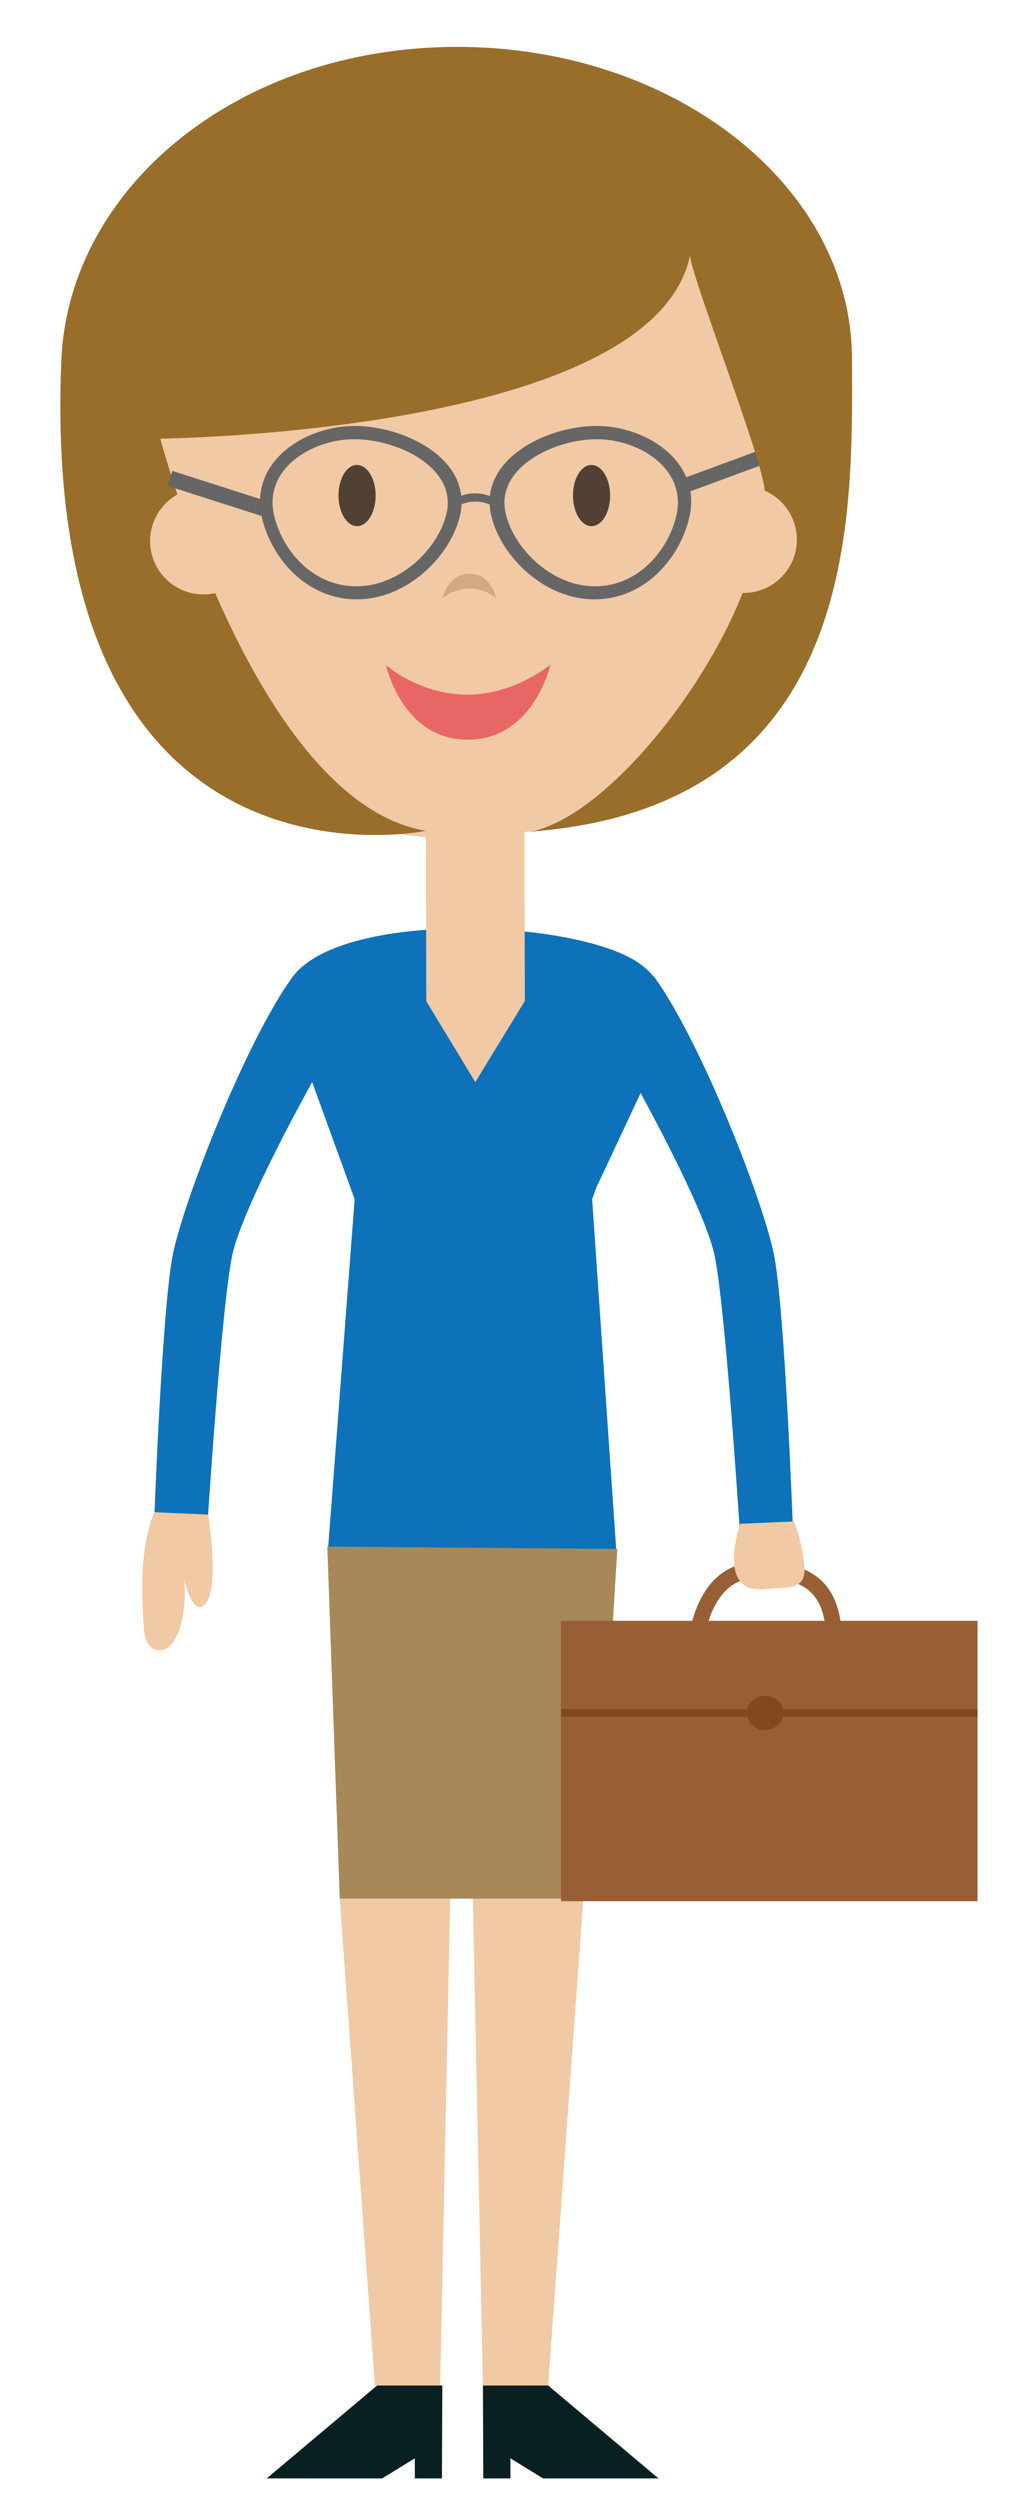 <svg version="1.1" id="empresario" xmlns="http://www.w3.org/2000/svg" xmlns:xlink="http://www.w3.org/1999/xlink" x="0px" y="0px"
	 width="65px" height="159px" viewBox="0 0 65 159" enable-background="new 0 0 65 159" xml:space="preserve">
<g id="cabeza_empresario" class="cabeza">
	<path fill="#F1C9A5" d="M51.672,30.444c0.03,12.607-10.066,22.855-22.557,22.887c-12.482,0.03-22.629-10.169-22.66-22.775
		C6.425,17.948,16.521,7.7,29.003,7.67C41.493,7.639,51.643,17.837,51.672,30.444z"/>
	<path fill="#666666" stroke="#666666" stroke-width="0.5" stroke-miterlimit="10" d="M37.937,27.338
		c-3.056,0-7.24,2.04-6.451,5.396c0.591,2.512,3.265,5.133,6.317,5.133s5.199-2.49,5.791-5.002
		C44.384,29.509,40.987,27.338,37.937,27.338z M43.257,32.856c-0.554,2.351-2.562,4.681-5.421,4.681
		c-2.856,0-5.358-2.453-5.912-4.804c-0.738-3.142,3.179-5.05,6.035-5.05C40.817,27.683,43.995,29.715,43.257,32.856z"/>
	<path fill="#666666" stroke="#666666" stroke-width="0.5" stroke-miterlimit="10" d="M22.562,27.338
		c-3.053,0-6.449,2.171-5.66,5.527c0.592,2.512,2.738,5.002,5.792,5.002s5.727-2.621,6.318-5.133
		C29.801,29.378,25.615,27.338,22.562,27.338z M28.637,32.733c-0.559,2.351-3.086,4.804-5.972,4.804c-2.884,0-4.913-2.33-5.47-4.681
		c-0.747-3.141,2.462-5.173,5.347-5.173C25.425,27.683,29.381,29.591,28.637,32.733z"/>
	<path fill="#666666" d="M31.71,32.396c-1.667-1.134-2.919,0.022-2.93,0.033l-0.192-0.449c0.014-0.014,1.402-1.363,3.404,0.002
			L31.71,32.396z"/>
	
		<line fill="#666666" stroke="#666666" stroke-width="0.931" stroke-miterlimit="10" x1="48.663" y1="28.997" x2="43.503" y2="30.901"/>
	<path fill="#986E2A" d="M27.081,52.838C16.26,51.004,10.197,27.895,10.197,27.895s31.417-0.321,33.7-11.696
		c-0.162,0.806,4.697,13.204,4.734,15.001c0.176,8.385-9.826,21.363-15.277,21.715C54.812,51.53,54.21,32.77,54.188,22.812
		C54.159,11.829,42.88,2.948,28.996,2.982C15.111,3.016,4.353,11.948,3.899,22.935C2.454,57.993,27.081,52.838,27.081,52.838z"/>
	<path fill="#E86666" d="M24.549,42.292c0,0,2.119,1.895,5.201,1.887c2.972-0.007,5.26-1.912,5.26-1.912s-1.062,4.765-5.253,4.774
		C25.564,47.051,24.549,42.292,24.549,42.292z"/>
	<path fill="#524032" d="M23.89,31.51c0.002,1.075-0.524,1.949-1.18,1.951c-0.65,0.001-1.179-0.87-1.181-1.945
		c-0.003-1.074,0.521-1.946,1.171-1.947C23.355,29.567,23.887,30.436,23.89,31.51z"/>
	<path fill="#524032" d="M38.805,31.51c0.002,1.075-0.523,1.95-1.18,1.951c-0.65,0.002-1.18-0.87-1.184-1.945
		c-0.002-1.074,0.522-1.945,1.174-1.947C38.271,29.568,38.802,30.436,38.805,31.51z"/>
	<path fill="#D3A884" d="M31.565,38.042c0,0-0.691-0.622-1.703-0.619c-0.975,0.002-1.724,0.627-1.724,0.627s0.347-1.562,1.721-1.565
		C31.231,36.48,31.565,38.042,31.565,38.042z"/>
	<circle fill="#F1C9A5" cx="12.939" cy="34.41" r="3.393"/>
	<circle fill="#F1C9A5" cx="47.288" cy="34.318" r="3.393"/>
	<line fill="#666666" stroke="#666666" stroke-miterlimit="10" x1="10.809" y1="30.425" x2="16.761" y2="32.33"/>
</g>
<path fill="#0D72BA" d="M49.216,79.746c-0.715-3.483-4.62-13.471-7.577-17.579c-0.037-0.053-0.087-0.087-0.13-0.132
	c-0.362-0.425-0.842-0.818-1.487-1.153c-4.754-2.468-18.487-2.823-21.444,1.285c-2.956,4.108-6.862,14.096-7.578,17.579
	C10.283,83.229,9.771,97.6,9.771,97.6h3.379c0,0,0.937-14.729,1.64-17.854c0.702-3.126,5.064-10.927,5.064-10.927l2.702,7.445
	l-1.72,22.612l18.393,0.2L37.66,76.264l0.266-0.734l2.818-6.017c1.074,1.973,4.105,7.67,4.683,10.232
	c0.702,3.126,1.64,17.854,1.64,17.854h3.379C50.443,97.6,49.932,83.229,49.216,79.746z"/>
<polygon fill="#A88859" points="20.817,98.355 21.609,120.744 37.891,120.744 39.264,98.507 "/>
<polygon fill="#F1C9A5" points="21.609,120.744 23.844,151.71 27.993,151.71 28.632,120.744 "/>
<polygon fill="#F1C9A5" points="37.1,120.744 34.863,151.71 30.714,151.71 30.075,120.744 "/>
<polygon fill="#082021" points="30.714,151.71 30.738,157.617 32.463,157.617 32.463,156.339 34.538,157.617 41.88,157.617 
	34.863,151.71 "/>
<polygon fill="#082021" points="28.132,151.71 28.107,157.617 26.383,157.617 26.383,156.339 24.308,157.617 16.966,157.617 
	23.981,151.71 "/>
<path fill="#F1C9A5" d="M9.159,98.876c-0.198,1.739-0.1,3.249,0,4.791c0.101,1.542,1.512,1.81,2.15,0.212
	c0.638-1.597,0.403-3.404,0.403-3.404s0.639,2.646,1.437,1.403s0.084-5.556,0.084-5.556l-3.407-0.149
	C9.826,96.173,9.357,97.137,9.159,98.876z"/>
<rect x="27.081" y="62.664" fill="#0D72BA" width="6.299" height="35.607"/>
<polygon fill="#F1C9A5" points="33.38,63.657 30.23,68.819 27.112,63.672 27.081,51.093 33.35,51.078 "/>
<g>
	<g>
		<rect x="35.676" y="103.077" fill="#985F37" width="26.495" height="17.833"/>
		
			<line fill="none" stroke="#82491F" stroke-width="0.49" stroke-miterlimit="10" x1="35.676" y1="108.936" x2="62.171" y2="108.936"/>
		<ellipse fill="#82491F" cx="48.657" cy="108.936" rx="1.167" ry="1.084"/>
	</g>
	<path fill="none" stroke="#985F37" stroke-miterlimit="10" d="M44.404,103.709c0,0,0.535-3.666,3.48-3.842
		c4.119-0.246,4.961,1.765,5.145,3.842"/>
</g>
<path fill="#F1C9A5" d="M51.148,99.46c0.199,1.739-0.996,1.447-2.553,1.599c-3.088,0.301-1.521-4.151-1.521-4.151l3.408-0.149
	C50.482,96.757,50.951,97.721,51.148,99.46z"/>
</svg>
